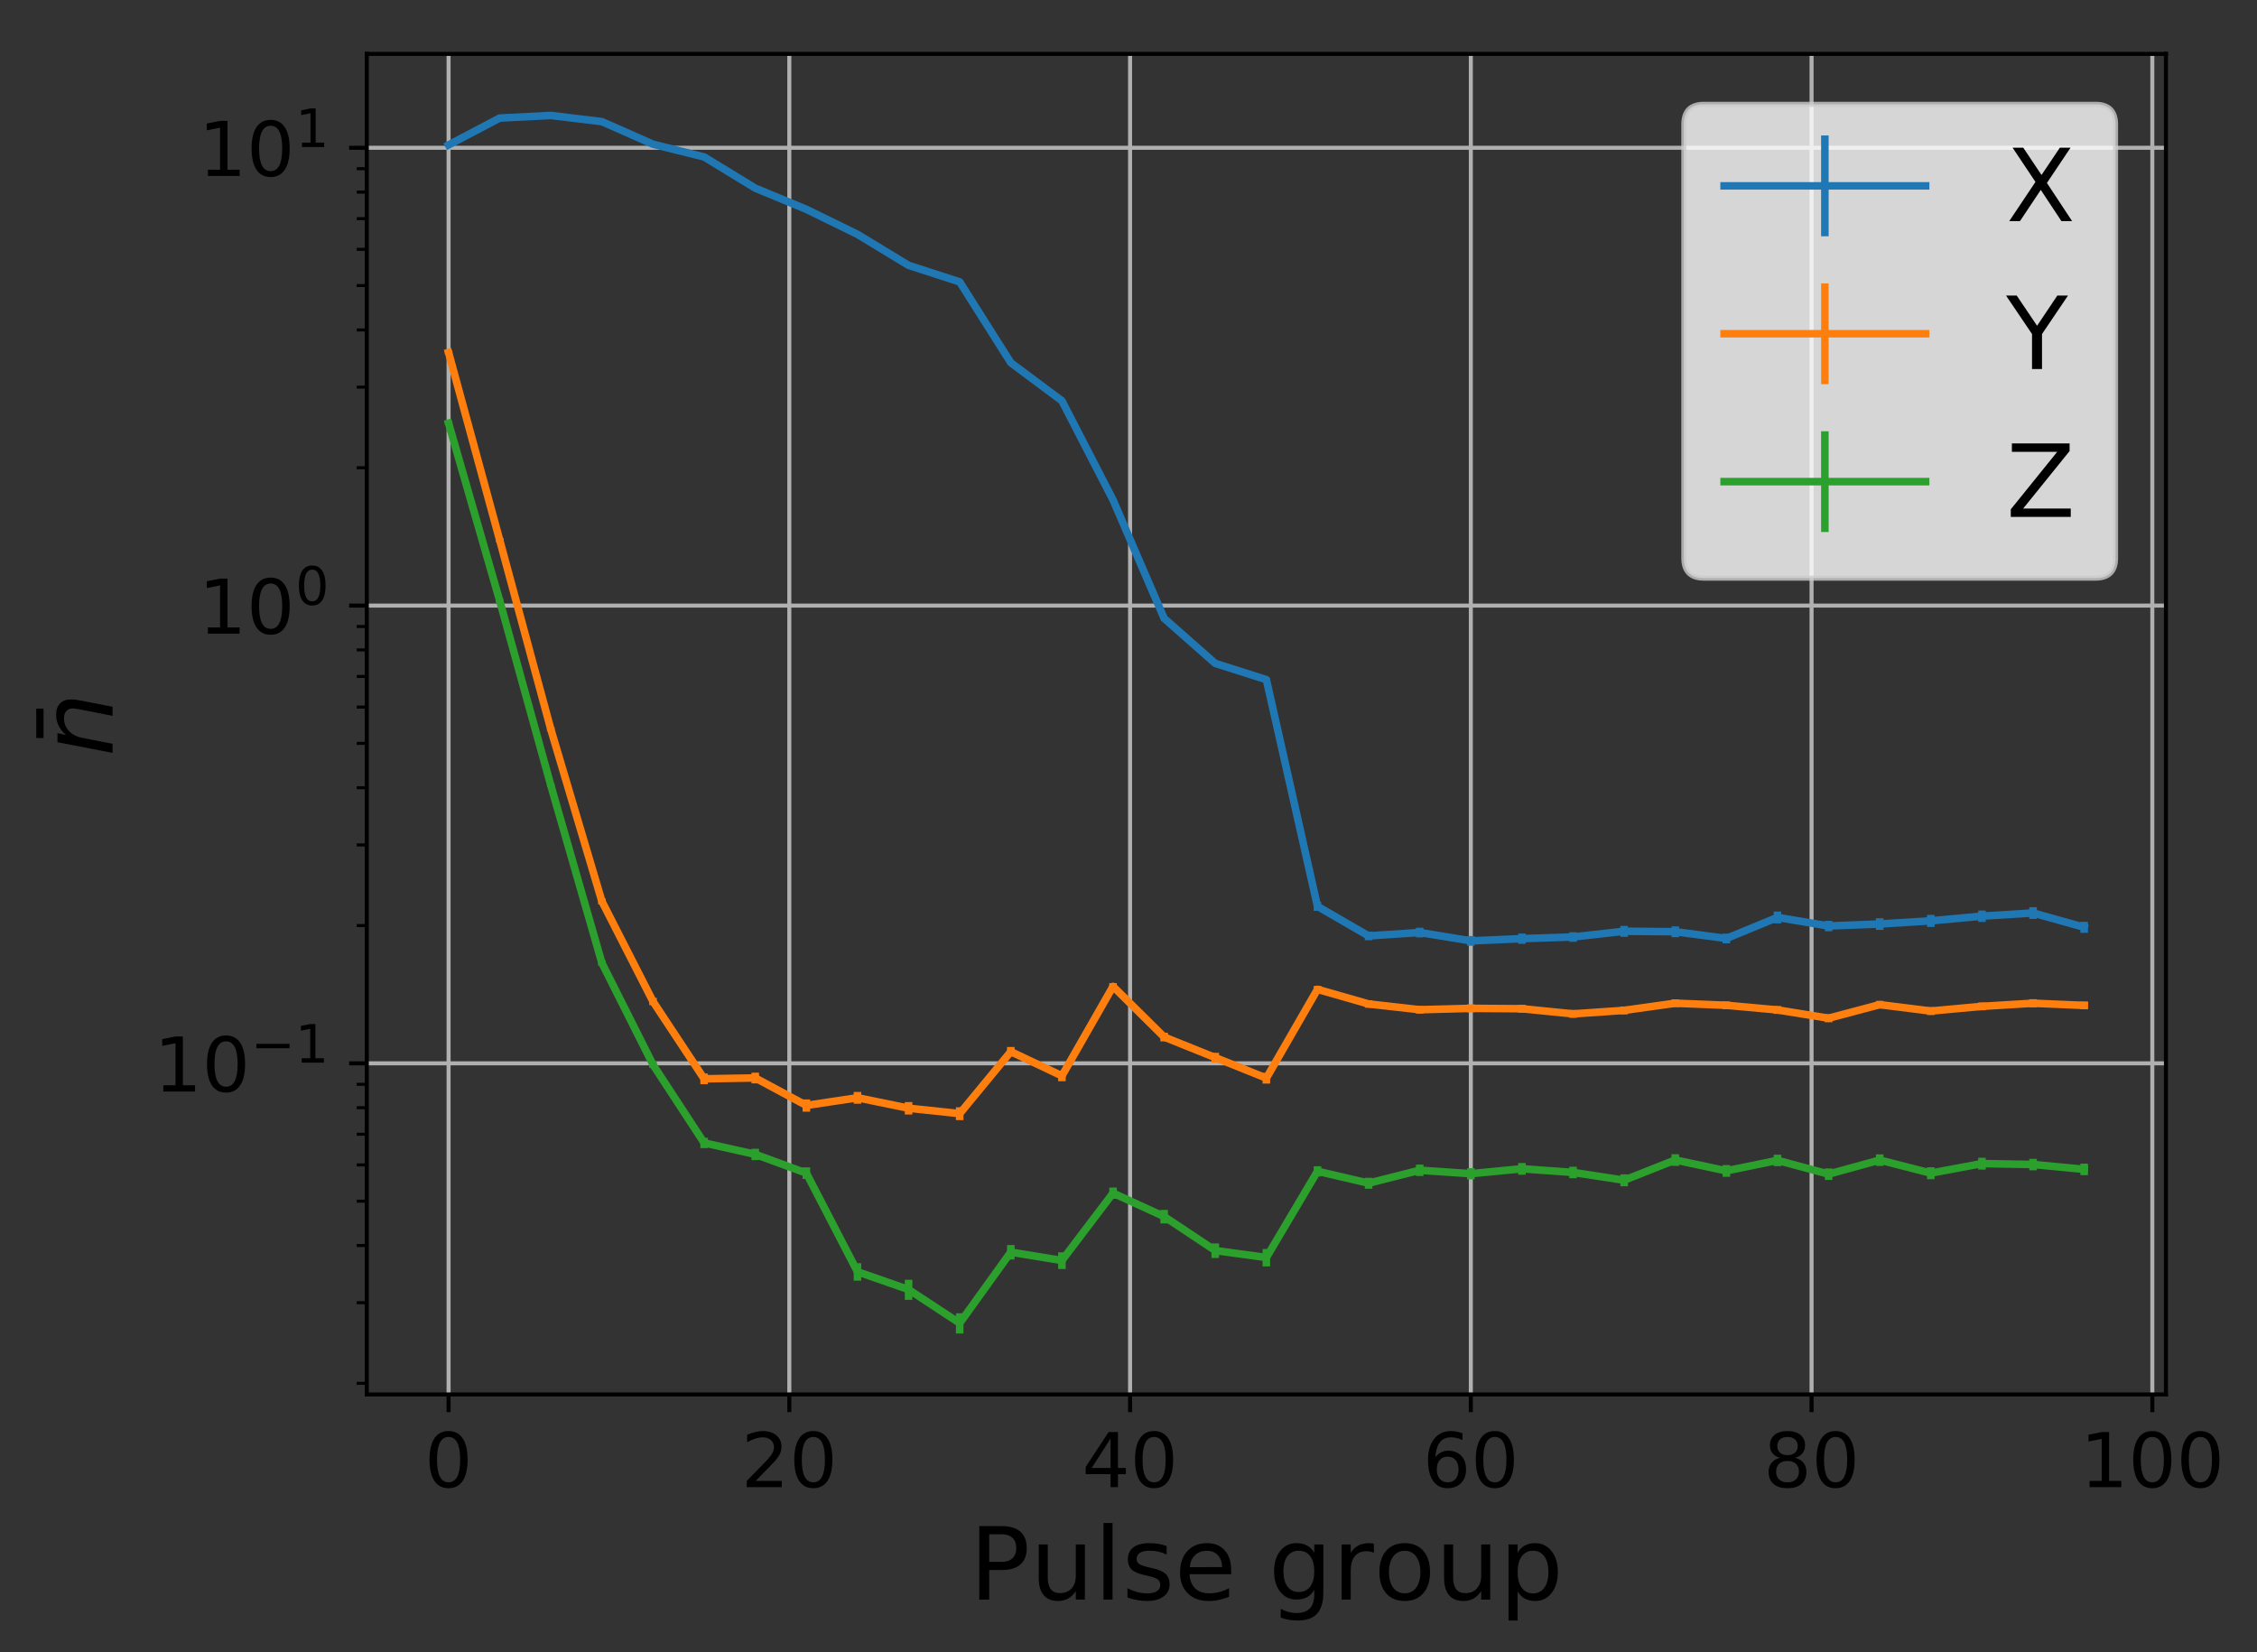 <?xml version="1.0" encoding="utf-8" standalone="no"?>
<!DOCTYPE svg PUBLIC "-//W3C//DTD SVG 1.1//EN"
  "http://www.w3.org/Graphics/SVG/1.1/DTD/svg11.dtd">
<!-- Created with matplotlib (http://matplotlib.org/) -->
<svg height="328pt" version="1.1" viewBox="0 0 448 328" width="448pt" xmlns="http://www.w3.org/2000/svg" xmlns:xlink="http://www.w3.org/1999/xlink">
 <rect x="0" y="0" width="448" height="328" fill="#333333" stroke="none"/>
 <defs>
  <style type="text/css">
*{stroke-linecap:butt;stroke-linejoin:round;}
  </style>
 </defs>
 <g id="figure_1">
  <g id="patch_1">
   <path d="M 0 328.885 
L 448.736 328.885 
L 448.736 0 
L 0 0 
z
" style="fill:none;"/>
  </g>
  <g id="axes_1">
   <g id="patch_2">
    <path d="M 72.806 276.812 
L 429.926 276.812 
L 429.926 10.7 
L 72.806 10.7 
z
" style="fill:none;"/>
   </g>
   <g id="matplotlib.axis_1">
    <g id="xtick_1">
     <g id="line2d_1">
      <path clip-path="url(#pd4d59ae311)" d="M 89.039 276.812 
L 89.039 10.7 
" style="fill:none;stroke:#b0b0b0;stroke-linecap:square;stroke-width:0.8;"/>
     </g>
     <g id="line2d_2">
      <defs>
       <path d="M 0 0 
L 0 3.5 
" id="m218e71b5a3" style="stroke:#000000;stroke-width:0.8;"/>
      </defs>
      <g>
       <use style="stroke:#000000;stroke-width:0.8;" x="89.039" xlink:href="#m218e71b5a3" y="276.812"/>
      </g>
     </g>
     <g id="text_1">
      <!-- 0 -->
      <defs>
       <path d="M 31.781 66.406 
Q 24.172 66.406 20.328 58.906 
Q 16.5 51.422 16.5 36.375 
Q 16.5 21.391 20.328 13.891 
Q 24.172 6.391 31.781 6.391 
Q 39.453 6.391 43.281 13.891 
Q 47.125 21.391 47.125 36.375 
Q 47.125 51.422 43.281 58.906 
Q 39.453 66.406 31.781 66.406 
z
M 31.781 74.219 
Q 44.047 74.219 50.516 64.516 
Q 56.984 54.828 56.984 36.375 
Q 56.984 17.969 50.516 8.266 
Q 44.047 -1.422 31.781 -1.422 
Q 19.531 -1.422 13.062 8.266 
Q 6.594 17.969 6.594 36.375 
Q 6.594 54.828 13.062 64.516 
Q 19.531 74.219 31.781 74.219 
z
" id="DejaVuSans-30"/>
      </defs>
      <g transform="translate(84.267 295.21)scale(0.15 -0.15)">
       <use xlink:href="#DejaVuSans-30"/>
      </g>
     </g>
    </g>
    <g id="xtick_2">
     <g id="line2d_3">
      <path clip-path="url(#pd4d59ae311)" d="M 156.675 276.812 
L 156.675 10.7 
" style="fill:none;stroke:#b0b0b0;stroke-linecap:square;stroke-width:0.8;"/>
     </g>
     <g id="line2d_4">
      <g>
       <use style="stroke:#000000;stroke-width:0.8;" x="156.675" xlink:href="#m218e71b5a3" y="276.812"/>
      </g>
     </g>
     <g id="text_2">
      <!-- 20 -->
      <defs>
       <path d="M 19.188 8.297 
L 53.609 8.297 
L 53.609 0 
L 7.328 0 
L 7.328 8.297 
Q 12.938 14.109 22.625 23.891 
Q 32.328 33.688 34.812 36.531 
Q 39.547 41.844 41.422 45.531 
Q 43.312 49.219 43.312 52.781 
Q 43.312 58.594 39.234 62.25 
Q 35.156 65.922 28.609 65.922 
Q 23.969 65.922 18.812 64.312 
Q 13.672 62.703 7.812 59.422 
L 7.812 69.391 
Q 13.766 71.781 18.938 73 
Q 24.125 74.219 28.422 74.219 
Q 39.75 74.219 46.484 68.547 
Q 53.219 62.891 53.219 53.422 
Q 53.219 48.922 51.531 44.891 
Q 49.859 40.875 45.406 35.406 
Q 44.188 33.984 37.641 27.219 
Q 31.109 20.453 19.188 8.297 
z
" id="DejaVuSans-32"/>
      </defs>
      <g transform="translate(147.132 295.21)scale(0.15 -0.15)">
       <use xlink:href="#DejaVuSans-32"/>
       <use x="63.623" xlink:href="#DejaVuSans-30"/>
      </g>
     </g>
    </g>
    <g id="xtick_3">
     <g id="line2d_5">
      <path clip-path="url(#pd4d59ae311)" d="M 224.312 276.812 
L 224.312 10.7 
" style="fill:none;stroke:#b0b0b0;stroke-linecap:square;stroke-width:0.8;"/>
     </g>
     <g id="line2d_6">
      <g>
       <use style="stroke:#000000;stroke-width:0.8;" x="224.312" xlink:href="#m218e71b5a3" y="276.812"/>
      </g>
     </g>
     <g id="text_3">
      <!-- 40 -->
      <defs>
       <path d="M 37.797 64.312 
L 12.891 25.391 
L 37.797 25.391 
z
M 35.203 72.906 
L 47.609 72.906 
L 47.609 25.391 
L 58.016 25.391 
L 58.016 17.188 
L 47.609 17.188 
L 47.609 0 
L 37.797 0 
L 37.797 17.188 
L 4.891 17.188 
L 4.891 26.703 
z
" id="DejaVuSans-34"/>
      </defs>
      <g transform="translate(214.768 295.21)scale(0.15 -0.15)">
       <use xlink:href="#DejaVuSans-34"/>
       <use x="63.623" xlink:href="#DejaVuSans-30"/>
      </g>
     </g>
    </g>
    <g id="xtick_4">
     <g id="line2d_7">
      <path clip-path="url(#pd4d59ae311)" d="M 291.948 276.812 
L 291.948 10.7 
" style="fill:none;stroke:#b0b0b0;stroke-linecap:square;stroke-width:0.8;"/>
     </g>
     <g id="line2d_8">
      <g>
       <use style="stroke:#000000;stroke-width:0.8;" x="291.948" xlink:href="#m218e71b5a3" y="276.812"/>
      </g>
     </g>
     <g id="text_4">
      <!-- 60 -->
      <defs>
       <path d="M 33.016 40.375 
Q 26.375 40.375 22.484 35.828 
Q 18.609 31.297 18.609 23.391 
Q 18.609 15.531 22.484 10.953 
Q 26.375 6.391 33.016 6.391 
Q 39.656 6.391 43.531 10.953 
Q 47.406 15.531 47.406 23.391 
Q 47.406 31.297 43.531 35.828 
Q 39.656 40.375 33.016 40.375 
z
M 52.594 71.297 
L 52.594 62.312 
Q 48.875 64.062 45.094 64.984 
Q 41.312 65.922 37.594 65.922 
Q 27.828 65.922 22.672 59.328 
Q 17.531 52.734 16.797 39.406 
Q 19.672 43.656 24.016 45.922 
Q 28.375 48.188 33.594 48.188 
Q 44.578 48.188 50.953 41.516 
Q 57.328 34.859 57.328 23.391 
Q 57.328 12.156 50.688 5.359 
Q 44.047 -1.422 33.016 -1.422 
Q 20.359 -1.422 13.672 8.266 
Q 6.984 17.969 6.984 36.375 
Q 6.984 53.656 15.188 63.938 
Q 23.391 74.219 37.203 74.219 
Q 40.922 74.219 44.703 73.484 
Q 48.484 72.75 52.594 71.297 
z
" id="DejaVuSans-36"/>
      </defs>
      <g transform="translate(282.404 295.21)scale(0.15 -0.15)">
       <use xlink:href="#DejaVuSans-36"/>
       <use x="63.623" xlink:href="#DejaVuSans-30"/>
      </g>
     </g>
    </g>
    <g id="xtick_5">
     <g id="line2d_9">
      <path clip-path="url(#pd4d59ae311)" d="M 359.584 276.812 
L 359.584 10.7 
" style="fill:none;stroke:#b0b0b0;stroke-linecap:square;stroke-width:0.8;"/>
     </g>
     <g id="line2d_10">
      <g>
       <use style="stroke:#000000;stroke-width:0.8;" x="359.584" xlink:href="#m218e71b5a3" y="276.812"/>
      </g>
     </g>
     <g id="text_5">
      <!-- 80 -->
      <defs>
       <path d="M 31.781 34.625 
Q 24.75 34.625 20.719 30.859 
Q 16.703 27.094 16.703 20.516 
Q 16.703 13.922 20.719 10.156 
Q 24.75 6.391 31.781 6.391 
Q 38.812 6.391 42.859 10.172 
Q 46.922 13.969 46.922 20.516 
Q 46.922 27.094 42.891 30.859 
Q 38.875 34.625 31.781 34.625 
z
M 21.922 38.812 
Q 15.578 40.375 12.031 44.719 
Q 8.5 49.078 8.5 55.328 
Q 8.5 64.062 14.719 69.141 
Q 20.953 74.219 31.781 74.219 
Q 42.672 74.219 48.875 69.141 
Q 55.078 64.062 55.078 55.328 
Q 55.078 49.078 51.531 44.719 
Q 48 40.375 41.703 38.812 
Q 48.828 37.156 52.797 32.312 
Q 56.781 27.484 56.781 20.516 
Q 56.781 9.906 50.312 4.234 
Q 43.844 -1.422 31.781 -1.422 
Q 19.734 -1.422 13.25 4.234 
Q 6.781 9.906 6.781 20.516 
Q 6.781 27.484 10.781 32.312 
Q 14.797 37.156 21.922 38.812 
z
M 18.312 54.391 
Q 18.312 48.734 21.844 45.562 
Q 25.391 42.391 31.781 42.391 
Q 38.141 42.391 41.719 45.562 
Q 45.312 48.734 45.312 54.391 
Q 45.312 60.062 41.719 63.234 
Q 38.141 66.406 31.781 66.406 
Q 25.391 66.406 21.844 63.234 
Q 18.312 60.062 18.312 54.391 
z
" id="DejaVuSans-38"/>
      </defs>
      <g transform="translate(350.041 295.21)scale(0.15 -0.15)">
       <use xlink:href="#DejaVuSans-38"/>
       <use x="63.623" xlink:href="#DejaVuSans-30"/>
      </g>
     </g>
    </g>
    <g id="xtick_6">
     <g id="line2d_11">
      <path clip-path="url(#pd4d59ae311)" d="M 427.221 276.812 
L 427.221 10.7 
" style="fill:none;stroke:#b0b0b0;stroke-linecap:square;stroke-width:0.8;"/>
     </g>
     <g id="line2d_12">
      <g>
       <use style="stroke:#000000;stroke-width:0.8;" x="427.221" xlink:href="#m218e71b5a3" y="276.812"/>
      </g>
     </g>
     <g id="text_6">
      <!-- 100 -->
      <defs>
       <path d="M 12.406 8.297 
L 28.516 8.297 
L 28.516 63.922 
L 10.984 60.406 
L 10.984 69.391 
L 28.422 72.906 
L 38.281 72.906 
L 38.281 8.297 
L 54.391 8.297 
L 54.391 0 
L 12.406 0 
z
" id="DejaVuSans-31"/>
      </defs>
      <g transform="translate(412.905 295.21)scale(0.15 -0.15)">
       <use xlink:href="#DejaVuSans-31"/>
       <use x="63.623" xlink:href="#DejaVuSans-30"/>
       <use x="127.246" xlink:href="#DejaVuSans-30"/>
      </g>
     </g>
    </g>
    <g id="text_7">
     <!-- Pulse group -->
     <defs>
      <path d="M 19.672 64.797 
L 19.672 37.406 
L 32.078 37.406 
Q 38.969 37.406 42.719 40.969 
Q 46.484 44.531 46.484 51.125 
Q 46.484 57.672 42.719 61.234 
Q 38.969 64.797 32.078 64.797 
z
M 9.812 72.906 
L 32.078 72.906 
Q 44.344 72.906 50.609 67.359 
Q 56.891 61.812 56.891 51.125 
Q 56.891 40.328 50.609 34.812 
Q 44.344 29.297 32.078 29.297 
L 19.672 29.297 
L 19.672 0 
L 9.812 0 
z
" id="DejaVuSans-50"/>
      <path d="M 8.5 21.578 
L 8.5 54.688 
L 17.484 54.688 
L 17.484 21.922 
Q 17.484 14.156 20.5 10.266 
Q 23.531 6.391 29.594 6.391 
Q 36.859 6.391 41.078 11.031 
Q 45.312 15.672 45.312 23.688 
L 45.312 54.688 
L 54.297 54.688 
L 54.297 0 
L 45.312 0 
L 45.312 8.406 
Q 42.047 3.422 37.719 1 
Q 33.406 -1.422 27.688 -1.422 
Q 18.266 -1.422 13.375 4.438 
Q 8.5 10.297 8.5 21.578 
z
M 31.109 56 
z
" id="DejaVuSans-75"/>
      <path d="M 9.422 75.984 
L 18.406 75.984 
L 18.406 0 
L 9.422 0 
z
" id="DejaVuSans-6c"/>
      <path d="M 44.281 53.078 
L 44.281 44.578 
Q 40.484 46.531 36.375 47.5 
Q 32.281 48.484 27.875 48.484 
Q 21.188 48.484 17.844 46.438 
Q 14.5 44.391 14.5 40.281 
Q 14.5 37.156 16.891 35.375 
Q 19.281 33.594 26.516 31.984 
L 29.594 31.297 
Q 39.156 29.25 43.188 25.516 
Q 47.219 21.781 47.219 15.094 
Q 47.219 7.469 41.188 3.016 
Q 35.156 -1.422 24.609 -1.422 
Q 20.219 -1.422 15.453 -0.562 
Q 10.688 0.297 5.422 2 
L 5.422 11.281 
Q 10.406 8.688 15.234 7.391 
Q 20.062 6.109 24.812 6.109 
Q 31.156 6.109 34.562 8.281 
Q 37.984 10.453 37.984 14.406 
Q 37.984 18.062 35.516 20.016 
Q 33.062 21.969 24.703 23.781 
L 21.578 24.516 
Q 13.234 26.266 9.516 29.906 
Q 5.812 33.547 5.812 39.891 
Q 5.812 47.609 11.281 51.797 
Q 16.75 56 26.812 56 
Q 31.781 56 36.172 55.266 
Q 40.578 54.547 44.281 53.078 
z
" id="DejaVuSans-73"/>
      <path d="M 56.203 29.594 
L 56.203 25.203 
L 14.891 25.203 
Q 15.484 15.922 20.484 11.062 
Q 25.484 6.203 34.422 6.203 
Q 39.594 6.203 44.453 7.469 
Q 49.312 8.734 54.109 11.281 
L 54.109 2.781 
Q 49.266 0.734 44.188 -0.344 
Q 39.109 -1.422 33.891 -1.422 
Q 20.797 -1.422 13.156 6.188 
Q 5.516 13.812 5.516 26.812 
Q 5.516 40.234 12.766 48.109 
Q 20.016 56 32.328 56 
Q 43.359 56 49.781 48.891 
Q 56.203 41.797 56.203 29.594 
z
M 47.219 32.234 
Q 47.125 39.594 43.094 43.984 
Q 39.062 48.391 32.422 48.391 
Q 24.906 48.391 20.391 44.141 
Q 15.875 39.891 15.188 32.172 
z
" id="DejaVuSans-65"/>
      <path id="DejaVuSans-20"/>
      <path d="M 45.406 27.984 
Q 45.406 37.75 41.375 43.109 
Q 37.359 48.484 30.078 48.484 
Q 22.859 48.484 18.828 43.109 
Q 14.797 37.75 14.797 27.984 
Q 14.797 18.266 18.828 12.891 
Q 22.859 7.516 30.078 7.516 
Q 37.359 7.516 41.375 12.891 
Q 45.406 18.266 45.406 27.984 
z
M 54.391 6.781 
Q 54.391 -7.172 48.188 -13.984 
Q 42 -20.797 29.203 -20.797 
Q 24.469 -20.797 20.266 -20.094 
Q 16.062 -19.391 12.109 -17.922 
L 12.109 -9.188 
Q 16.062 -11.328 19.922 -12.344 
Q 23.781 -13.375 27.781 -13.375 
Q 36.625 -13.375 41.016 -8.766 
Q 45.406 -4.156 45.406 5.172 
L 45.406 9.625 
Q 42.625 4.781 38.281 2.391 
Q 33.938 0 27.875 0 
Q 17.828 0 11.672 7.656 
Q 5.516 15.328 5.516 27.984 
Q 5.516 40.672 11.672 48.328 
Q 17.828 56 27.875 56 
Q 33.938 56 38.281 53.609 
Q 42.625 51.219 45.406 46.391 
L 45.406 54.688 
L 54.391 54.688 
z
" id="DejaVuSans-67"/>
      <path d="M 41.109 46.297 
Q 39.594 47.172 37.812 47.578 
Q 36.031 48 33.891 48 
Q 26.266 48 22.188 43.047 
Q 18.109 38.094 18.109 28.812 
L 18.109 0 
L 9.078 0 
L 9.078 54.688 
L 18.109 54.688 
L 18.109 46.188 
Q 20.953 51.172 25.484 53.578 
Q 30.031 56 36.531 56 
Q 37.453 56 38.578 55.875 
Q 39.703 55.766 41.062 55.516 
z
" id="DejaVuSans-72"/>
      <path d="M 30.609 48.391 
Q 23.391 48.391 19.188 42.75 
Q 14.984 37.109 14.984 27.297 
Q 14.984 17.484 19.156 11.844 
Q 23.344 6.203 30.609 6.203 
Q 37.797 6.203 41.984 11.859 
Q 46.188 17.531 46.188 27.297 
Q 46.188 37.016 41.984 42.703 
Q 37.797 48.391 30.609 48.391 
z
M 30.609 56 
Q 42.328 56 49.016 48.375 
Q 55.719 40.766 55.719 27.297 
Q 55.719 13.875 49.016 6.219 
Q 42.328 -1.422 30.609 -1.422 
Q 18.844 -1.422 12.172 6.219 
Q 5.516 13.875 5.516 27.297 
Q 5.516 40.766 12.172 48.375 
Q 18.844 56 30.609 56 
z
" id="DejaVuSans-6f"/>
      <path d="M 18.109 8.203 
L 18.109 -20.797 
L 9.078 -20.797 
L 9.078 54.688 
L 18.109 54.688 
L 18.109 46.391 
Q 20.953 51.266 25.266 53.625 
Q 29.594 56 35.594 56 
Q 45.562 56 51.781 48.094 
Q 58.016 40.188 58.016 27.297 
Q 58.016 14.406 51.781 6.484 
Q 45.562 -1.422 35.594 -1.422 
Q 29.594 -1.422 25.266 0.953 
Q 20.953 3.328 18.109 8.203 
z
M 48.688 27.297 
Q 48.688 37.203 44.609 42.844 
Q 40.531 48.484 33.406 48.484 
Q 26.266 48.484 22.188 42.844 
Q 18.109 37.203 18.109 27.297 
Q 18.109 17.391 22.188 11.75 
Q 26.266 6.109 33.406 6.109 
Q 40.531 6.109 44.609 11.75 
Q 48.688 17.391 48.688 27.297 
z
" id="DejaVuSans-70"/>
     </defs>
     <g transform="translate(192.421 317.526)scale(0.2 -0.2)">
      <use xlink:href="#DejaVuSans-50"/>
      <use x="60.287" xlink:href="#DejaVuSans-75"/>
      <use x="123.666" xlink:href="#DejaVuSans-6c"/>
      <use x="151.449" xlink:href="#DejaVuSans-73"/>
      <use x="203.549" xlink:href="#DejaVuSans-65"/>
      <use x="265.072" xlink:href="#DejaVuSans-20"/>
      <use x="296.859" xlink:href="#DejaVuSans-67"/>
      <use x="360.336" xlink:href="#DejaVuSans-72"/>
      <use x="401.418" xlink:href="#DejaVuSans-6f"/>
      <use x="462.6" xlink:href="#DejaVuSans-75"/>
      <use x="525.979" xlink:href="#DejaVuSans-70"/>
     </g>
    </g>
   </g>
   <g id="matplotlib.axis_2">
    <g id="ytick_1">
     <g id="line2d_13">
      <path clip-path="url(#pd4d59ae311)" d="M 72.806 211.084 
L 429.926 211.084 
" style="fill:none;stroke:#b0b0b0;stroke-linecap:square;stroke-width:0.8;"/>
     </g>
     <g id="line2d_14">
      <defs>
       <path d="M 0 0 
L -3.5 0 
" id="m8b0ec6a1b0" style="stroke:#000000;stroke-width:0.8;"/>
      </defs>
      <g>
       <use style="stroke:#000000;stroke-width:0.8;" x="72.806" xlink:href="#m8b0ec6a1b0" y="211.084"/>
      </g>
     </g>
     <g id="text_8">
      <!-- $\mathdefault{10^{-1}}$ -->
      <defs>
       <path d="M 10.594 35.5 
L 73.188 35.5 
L 73.188 27.203 
L 10.594 27.203 
z
" id="DejaVuSans-2212"/>
      </defs>
      <g transform="translate(30.556 216.783)scale(0.15 -0.15)">
       <use transform="translate(0 0.684)" xlink:href="#DejaVuSans-31"/>
       <use transform="translate(63.623 0.684)" xlink:href="#DejaVuSans-30"/>
       <use transform="translate(128.203 38.966)scale(0.7)" xlink:href="#DejaVuSans-2212"/>
       <use transform="translate(186.855 38.966)scale(0.7)" xlink:href="#DejaVuSans-31"/>
      </g>
     </g>
    </g>
    <g id="ytick_2">
     <g id="line2d_15">
      <path clip-path="url(#pd4d59ae311)" d="M 72.806 120.208 
L 429.926 120.208 
" style="fill:none;stroke:#b0b0b0;stroke-linecap:square;stroke-width:0.8;"/>
     </g>
     <g id="line2d_16">
      <g>
       <use style="stroke:#000000;stroke-width:0.8;" x="72.806" xlink:href="#m8b0ec6a1b0" y="120.208"/>
      </g>
     </g>
     <g id="text_9">
      <!-- $\mathdefault{10^{0}}$ -->
      <g transform="translate(39.406 125.907)scale(0.15 -0.15)">
       <use transform="translate(0 0.766)" xlink:href="#DejaVuSans-31"/>
       <use transform="translate(63.623 0.766)" xlink:href="#DejaVuSans-30"/>
       <use transform="translate(128.203 39.047)scale(0.7)" xlink:href="#DejaVuSans-30"/>
      </g>
     </g>
    </g>
    <g id="ytick_3">
     <g id="line2d_17">
      <path clip-path="url(#pd4d59ae311)" d="M 72.806 29.333 
L 429.926 29.333 
" style="fill:none;stroke:#b0b0b0;stroke-linecap:square;stroke-width:0.8;"/>
     </g>
     <g id="line2d_18">
      <g>
       <use style="stroke:#000000;stroke-width:0.8;" x="72.806" xlink:href="#m8b0ec6a1b0" y="29.333"/>
      </g>
     </g>
     <g id="text_10">
      <!-- $\mathdefault{10^{1}}$ -->
      <g transform="translate(39.406 35.032)scale(0.15 -0.15)">
       <use transform="translate(0 0.684)" xlink:href="#DejaVuSans-31"/>
       <use transform="translate(63.623 0.684)" xlink:href="#DejaVuSans-30"/>
       <use transform="translate(128.203 38.966)scale(0.7)" xlink:href="#DejaVuSans-31"/>
      </g>
     </g>
    </g>
    <g id="ytick_4">
     <g id="line2d_19">
      <defs>
       <path d="M 0 0 
L -2 0 
" id="m780fd726b7" style="stroke:#000000;stroke-width:0.6;"/>
      </defs>
      <g>
       <use style="stroke:#000000;stroke-width:0.6;" x="72.806" xlink:href="#m780fd726b7" y="274.603"/>
      </g>
     </g>
    </g>
    <g id="ytick_5">
     <g id="line2d_20">
      <g>
       <use style="stroke:#000000;stroke-width:0.6;" x="72.806" xlink:href="#m780fd726b7" y="258.601"/>
      </g>
     </g>
    </g>
    <g id="ytick_6">
     <g id="line2d_21">
      <g>
       <use style="stroke:#000000;stroke-width:0.6;" x="72.806" xlink:href="#m780fd726b7" y="247.247"/>
      </g>
     </g>
    </g>
    <g id="ytick_7">
     <g id="line2d_22">
      <g>
       <use style="stroke:#000000;stroke-width:0.6;" x="72.806" xlink:href="#m780fd726b7" y="238.44"/>
      </g>
     </g>
    </g>
    <g id="ytick_8">
     <g id="line2d_23">
      <g>
       <use style="stroke:#000000;stroke-width:0.6;" x="72.806" xlink:href="#m780fd726b7" y="231.245"/>
      </g>
     </g>
    </g>
    <g id="ytick_9">
     <g id="line2d_24">
      <g>
       <use style="stroke:#000000;stroke-width:0.6;" x="72.806" xlink:href="#m780fd726b7" y="225.161"/>
      </g>
     </g>
    </g>
    <g id="ytick_10">
     <g id="line2d_25">
      <g>
       <use style="stroke:#000000;stroke-width:0.6;" x="72.806" xlink:href="#m780fd726b7" y="219.891"/>
      </g>
     </g>
    </g>
    <g id="ytick_11">
     <g id="line2d_26">
      <g>
       <use style="stroke:#000000;stroke-width:0.6;" x="72.806" xlink:href="#m780fd726b7" y="215.242"/>
      </g>
     </g>
    </g>
    <g id="ytick_12">
     <g id="line2d_27">
      <g>
       <use style="stroke:#000000;stroke-width:0.6;" x="72.806" xlink:href="#m780fd726b7" y="183.728"/>
      </g>
     </g>
    </g>
    <g id="ytick_13">
     <g id="line2d_28">
      <g>
       <use style="stroke:#000000;stroke-width:0.6;" x="72.806" xlink:href="#m780fd726b7" y="167.725"/>
      </g>
     </g>
    </g>
    <g id="ytick_14">
     <g id="line2d_29">
      <g>
       <use style="stroke:#000000;stroke-width:0.6;" x="72.806" xlink:href="#m780fd726b7" y="156.371"/>
      </g>
     </g>
    </g>
    <g id="ytick_15">
     <g id="line2d_30">
      <g>
       <use style="stroke:#000000;stroke-width:0.6;" x="72.806" xlink:href="#m780fd726b7" y="147.565"/>
      </g>
     </g>
    </g>
    <g id="ytick_16">
     <g id="line2d_31">
      <g>
       <use style="stroke:#000000;stroke-width:0.6;" x="72.806" xlink:href="#m780fd726b7" y="140.369"/>
      </g>
     </g>
    </g>
    <g id="ytick_17">
     <g id="line2d_32">
      <g>
       <use style="stroke:#000000;stroke-width:0.6;" x="72.806" xlink:href="#m780fd726b7" y="134.285"/>
      </g>
     </g>
    </g>
    <g id="ytick_18">
     <g id="line2d_33">
      <g>
       <use style="stroke:#000000;stroke-width:0.6;" x="72.806" xlink:href="#m780fd726b7" y="129.015"/>
      </g>
     </g>
    </g>
    <g id="ytick_19">
     <g id="line2d_34">
      <g>
       <use style="stroke:#000000;stroke-width:0.6;" x="72.806" xlink:href="#m780fd726b7" y="124.367"/>
      </g>
     </g>
    </g>
    <g id="ytick_20">
     <g id="line2d_35">
      <g>
       <use style="stroke:#000000;stroke-width:0.6;" x="72.806" xlink:href="#m780fd726b7" y="92.852"/>
      </g>
     </g>
    </g>
    <g id="ytick_21">
     <g id="line2d_36">
      <g>
       <use style="stroke:#000000;stroke-width:0.6;" x="72.806" xlink:href="#m780fd726b7" y="76.85"/>
      </g>
     </g>
    </g>
    <g id="ytick_22">
     <g id="line2d_37">
      <g>
       <use style="stroke:#000000;stroke-width:0.6;" x="72.806" xlink:href="#m780fd726b7" y="65.496"/>
      </g>
     </g>
    </g>
    <g id="ytick_23">
     <g id="line2d_38">
      <g>
       <use style="stroke:#000000;stroke-width:0.6;" x="72.806" xlink:href="#m780fd726b7" y="56.689"/>
      </g>
     </g>
    </g>
    <g id="ytick_24">
     <g id="line2d_39">
      <g>
       <use style="stroke:#000000;stroke-width:0.6;" x="72.806" xlink:href="#m780fd726b7" y="49.494"/>
      </g>
     </g>
    </g>
    <g id="ytick_25">
     <g id="line2d_40">
      <g>
       <use style="stroke:#000000;stroke-width:0.6;" x="72.806" xlink:href="#m780fd726b7" y="43.41"/>
      </g>
     </g>
    </g>
    <g id="ytick_26">
     <g id="line2d_41">
      <g>
       <use style="stroke:#000000;stroke-width:0.6;" x="72.806" xlink:href="#m780fd726b7" y="38.14"/>
      </g>
     </g>
    </g>
    <g id="ytick_27">
     <g id="line2d_42">
      <g>
       <use style="stroke:#000000;stroke-width:0.6;" x="72.806" xlink:href="#m780fd726b7" y="33.491"/>
      </g>
     </g>
    </g>
    <g id="text_11">
     <!-- $\bar n$ -->
     <defs>
      <path d="M -39.344 74.516 
L -10.156 74.516 
L -10.156 67.281 
L -39.344 67.281 
z
" id="DejaVuSans-304"/>
      <path d="M 55.719 33.016 
L 49.312 0 
L 40.281 0 
L 46.688 32.672 
Q 47.125 34.969 47.359 36.719 
Q 47.609 38.484 47.609 39.5 
Q 47.609 43.609 45.016 45.891 
Q 42.438 48.188 37.797 48.188 
Q 30.562 48.188 25.344 43.375 
Q 20.125 38.578 18.5 30.328 
L 12.5 0 
L 3.516 0 
L 14.109 54.688 
L 23.094 54.688 
L 21.297 46.094 
Q 25.047 50.828 30.312 53.406 
Q 35.594 56 41.406 56 
Q 48.641 56 52.609 52.094 
Q 56.594 48.188 56.594 41.109 
Q 56.594 39.359 56.375 37.359 
Q 56.156 35.359 55.719 33.016 
z
" id="DejaVuSans-Oblique-6e"/>
     </defs>
     <g transform="translate(22.397 150.156)rotate(-90)scale(0.2 -0.2)">
      <use transform="translate(57.609 1.484)" xlink:href="#DejaVuSans-304"/>
      <use transform="translate(0 0.266)" xlink:href="#DejaVuSans-Oblique-6e"/>
     </g>
    </g>
   </g>
   <g id="LineCollection_1">
    <path clip-path="url(#pd4d59ae311)" d="M 89.039 29.118 
L 89.039 28.427 
" style="fill:none;stroke:#1f77b4;stroke-width:1.5;"/>
    <path clip-path="url(#pd4d59ae311)" d="M 99.184 23.643 
L 99.184 23.231 
" style="fill:none;stroke:#1f77b4;stroke-width:1.5;"/>
    <path clip-path="url(#pd4d59ae311)" d="M 109.33 23.041 
L 109.33 22.796 
" style="fill:none;stroke:#1f77b4;stroke-width:1.5;"/>
    <path clip-path="url(#pd4d59ae311)" d="M 119.475 24.258 
L 119.475 24.035 
" style="fill:none;stroke:#1f77b4;stroke-width:1.5;"/>
    <path clip-path="url(#pd4d59ae311)" d="M 129.621 28.739 
L 129.621 28.526 
" style="fill:none;stroke:#1f77b4;stroke-width:1.5;"/>
    <path clip-path="url(#pd4d59ae311)" d="M 139.766 31.3 
L 139.766 31.012 
" style="fill:none;stroke:#1f77b4;stroke-width:1.5;"/>
    <path clip-path="url(#pd4d59ae311)" d="M 149.912 37.508 
L 149.912 37.195 
" style="fill:none;stroke:#1f77b4;stroke-width:1.5;"/>
    <path clip-path="url(#pd4d59ae311)" d="M 160.057 41.7 
L 160.057 41.405 
" style="fill:none;stroke:#1f77b4;stroke-width:1.5;"/>
    <path clip-path="url(#pd4d59ae311)" d="M 170.203 46.669 
L 170.203 46.365 
" style="fill:none;stroke:#1f77b4;stroke-width:1.5;"/>
    <path clip-path="url(#pd4d59ae311)" d="M 180.348 52.819 
L 180.348 52.532 
" style="fill:none;stroke:#1f77b4;stroke-width:1.5;"/>
    <path clip-path="url(#pd4d59ae311)" d="M 190.494 56.104 
L 190.494 55.815 
" style="fill:none;stroke:#1f77b4;stroke-width:1.5;"/>
    <path clip-path="url(#pd4d59ae311)" d="M 200.639 72.136 
L 200.639 71.869 
" style="fill:none;stroke:#1f77b4;stroke-width:1.5;"/>
    <path clip-path="url(#pd4d59ae311)" d="M 210.784 79.707 
L 210.784 79.428 
" style="fill:none;stroke:#1f77b4;stroke-width:1.5;"/>
    <path clip-path="url(#pd4d59ae311)" d="M 220.93 99.414 
L 220.93 99.067 
" style="fill:none;stroke:#1f77b4;stroke-width:1.5;"/>
    <path clip-path="url(#pd4d59ae311)" d="M 231.075 122.986 
L 231.075 122.516 
" style="fill:none;stroke:#1f77b4;stroke-width:1.5;"/>
    <path clip-path="url(#pd4d59ae311)" d="M 241.221 131.927 
L 241.221 131.462 
" style="fill:none;stroke:#1f77b4;stroke-width:1.5;"/>
    <path clip-path="url(#pd4d59ae311)" d="M 251.366 135.196 
L 251.366 134.633 
" style="fill:none;stroke:#1f77b4;stroke-width:1.5;"/>
    <path clip-path="url(#pd4d59ae311)" d="M 261.512 180.81 
L 261.512 179.043 
" style="fill:none;stroke:#1f77b4;stroke-width:1.5;"/>
    <path clip-path="url(#pd4d59ae311)" d="M 271.657 186.647 
L 271.657 184.942 
" style="fill:none;stroke:#1f77b4;stroke-width:1.5;"/>
    <path clip-path="url(#pd4d59ae311)" d="M 281.803 186.082 
L 281.803 184.153 
" style="fill:none;stroke:#1f77b4;stroke-width:1.5;"/>
    <path clip-path="url(#pd4d59ae311)" d="M 291.948 187.747 
L 291.948 185.81 
" style="fill:none;stroke:#1f77b4;stroke-width:1.5;"/>
    <path clip-path="url(#pd4d59ae311)" d="M 302.094 187.359 
L 302.094 185.321 
" style="fill:none;stroke:#1f77b4;stroke-width:1.5;"/>
    <path clip-path="url(#pd4d59ae311)" d="M 312.239 186.953 
L 312.239 185.058 
" style="fill:none;stroke:#1f77b4;stroke-width:1.5;"/>
    <path clip-path="url(#pd4d59ae311)" d="M 322.384 185.96 
L 322.384 183.795 
" style="fill:none;stroke:#1f77b4;stroke-width:1.5;"/>
    <path clip-path="url(#pd4d59ae311)" d="M 332.53 186.044 
L 332.53 183.89 
" style="fill:none;stroke:#1f77b4;stroke-width:1.5;"/>
    <path clip-path="url(#pd4d59ae311)" d="M 342.675 187.269 
L 342.675 185.341 
" style="fill:none;stroke:#1f77b4;stroke-width:1.5;"/>
    <path clip-path="url(#pd4d59ae311)" d="M 352.821 183.308 
L 352.821 180.953 
" style="fill:none;stroke:#1f77b4;stroke-width:1.5;"/>
    <path clip-path="url(#pd4d59ae311)" d="M 362.966 184.859 
L 362.966 182.798 
" style="fill:none;stroke:#1f77b4;stroke-width:1.5;"/>
    <path clip-path="url(#pd4d59ae311)" d="M 373.112 184.588 
L 373.112 182.288 
" style="fill:none;stroke:#1f77b4;stroke-width:1.5;"/>
    <path clip-path="url(#pd4d59ae311)" d="M 383.257 184.014 
L 383.257 181.614 
" style="fill:none;stroke:#1f77b4;stroke-width:1.5;"/>
    <path clip-path="url(#pd4d59ae311)" d="M 393.403 183.005 
L 393.403 180.753 
" style="fill:none;stroke:#1f77b4;stroke-width:1.5;"/>
    <path clip-path="url(#pd4d59ae311)" d="M 403.548 182.417 
L 403.548 180.085 
" style="fill:none;stroke:#1f77b4;stroke-width:1.5;"/>
    <path clip-path="url(#pd4d59ae311)" d="M 413.694 185.172 
L 413.694 182.989 
" style="fill:none;stroke:#1f77b4;stroke-width:1.5;"/>
   </g>
   <g id="LineCollection_2">
    <path clip-path="url(#pd4d59ae311)" d="M 89.039 70.348 
L 89.039 69.608 
" style="fill:none;stroke:#ff7f0e;stroke-width:1.5;"/>
    <path clip-path="url(#pd4d59ae311)" d="M 99.184 107.6 
L 99.184 106.811 
" style="fill:none;stroke:#ff7f0e;stroke-width:1.5;"/>
    <path clip-path="url(#pd4d59ae311)" d="M 109.33 145.178 
L 109.33 144.348 
" style="fill:none;stroke:#ff7f0e;stroke-width:1.5;"/>
    <path clip-path="url(#pd4d59ae311)" d="M 119.475 179.524 
L 119.475 178.326 
" style="fill:none;stroke:#ff7f0e;stroke-width:1.5;"/>
    <path clip-path="url(#pd4d59ae311)" d="M 129.621 199.538 
L 129.621 198.092 
" style="fill:none;stroke:#ff7f0e;stroke-width:1.5;"/>
    <path clip-path="url(#pd4d59ae311)" d="M 139.766 215.236 
L 139.766 213.102 
" style="fill:none;stroke:#ff7f0e;stroke-width:1.5;"/>
    <path clip-path="url(#pd4d59ae311)" d="M 149.912 215.058 
L 149.912 212.933 
" style="fill:none;stroke:#ff7f0e;stroke-width:1.5;"/>
    <path clip-path="url(#pd4d59ae311)" d="M 160.057 220.676 
L 160.057 218.237 
" style="fill:none;stroke:#ff7f0e;stroke-width:1.5;"/>
    <path clip-path="url(#pd4d59ae311)" d="M 170.203 219.104 
L 170.203 216.757 
" style="fill:none;stroke:#ff7f0e;stroke-width:1.5;"/>
    <path clip-path="url(#pd4d59ae311)" d="M 180.348 221.246 
L 180.348 218.772 
" style="fill:none;stroke:#ff7f0e;stroke-width:1.5;"/>
    <path clip-path="url(#pd4d59ae311)" d="M 190.494 222.354 
L 190.494 219.812 
" style="fill:none;stroke:#ff7f0e;stroke-width:1.5;"/>
    <path clip-path="url(#pd4d59ae311)" d="M 200.639 209.7 
L 200.639 207.84 
" style="fill:none;stroke:#ff7f0e;stroke-width:1.5;"/>
    <path clip-path="url(#pd4d59ae311)" d="M 210.784 214.632 
L 210.784 212.53 
" style="fill:none;stroke:#ff7f0e;stroke-width:1.5;"/>
    <path clip-path="url(#pd4d59ae311)" d="M 220.93 196.485 
L 220.93 195.145 
" style="fill:none;stroke:#ff7f0e;stroke-width:1.5;"/>
    <path clip-path="url(#pd4d59ae311)" d="M 231.075 206.73 
L 231.075 205.001 
" style="fill:none;stroke:#ff7f0e;stroke-width:1.5;"/>
    <path clip-path="url(#pd4d59ae311)" d="M 241.221 210.913 
L 241.221 208.996 
" style="fill:none;stroke:#ff7f0e;stroke-width:1.5;"/>
    <path clip-path="url(#pd4d59ae311)" d="M 251.366 215.094 
L 251.366 212.968 
" style="fill:none;stroke:#ff7f0e;stroke-width:1.5;"/>
    <path clip-path="url(#pd4d59ae311)" d="M 261.512 197.091 
L 261.512 195.71 
" style="fill:none;stroke:#ff7f0e;stroke-width:1.5;"/>
    <path clip-path="url(#pd4d59ae311)" d="M 271.657 200.044 
L 271.657 198.553 
" style="fill:none;stroke:#ff7f0e;stroke-width:1.5;"/>
    <path clip-path="url(#pd4d59ae311)" d="M 281.803 201.208 
L 281.803 199.685 
" style="fill:none;stroke:#ff7f0e;stroke-width:1.5;"/>
    <path clip-path="url(#pd4d59ae311)" d="M 291.948 200.958 
L 291.948 199.392 
" style="fill:none;stroke:#ff7f0e;stroke-width:1.5;"/>
    <path clip-path="url(#pd4d59ae311)" d="M 302.094 201.03 
L 302.094 199.47 
" style="fill:none;stroke:#ff7f0e;stroke-width:1.5;"/>
    <path clip-path="url(#pd4d59ae311)" d="M 312.239 202.045 
L 312.239 200.495 
" style="fill:none;stroke:#ff7f0e;stroke-width:1.5;"/>
    <path clip-path="url(#pd4d59ae311)" d="M 322.384 201.361 
L 322.384 199.791 
" style="fill:none;stroke:#ff7f0e;stroke-width:1.5;"/>
    <path clip-path="url(#pd4d59ae311)" d="M 332.53 199.92 
L 332.53 198.389 
" style="fill:none;stroke:#ff7f0e;stroke-width:1.5;"/>
    <path clip-path="url(#pd4d59ae311)" d="M 342.675 200.317 
L 342.675 198.808 
" style="fill:none;stroke:#ff7f0e;stroke-width:1.5;"/>
    <path clip-path="url(#pd4d59ae311)" d="M 352.821 201.263 
L 352.821 199.715 
" style="fill:none;stroke:#ff7f0e;stroke-width:1.5;"/>
    <path clip-path="url(#pd4d59ae311)" d="M 362.966 202.923 
L 362.966 201.34 
" style="fill:none;stroke:#ff7f0e;stroke-width:1.5;"/>
    <path clip-path="url(#pd4d59ae311)" d="M 373.112 200.19 
L 373.112 198.687 
" style="fill:none;stroke:#ff7f0e;stroke-width:1.5;"/>
    <path clip-path="url(#pd4d59ae311)" d="M 383.257 201.491 
L 383.257 199.924 
" style="fill:none;stroke:#ff7f0e;stroke-width:1.5;"/>
    <path clip-path="url(#pd4d59ae311)" d="M 393.403 200.55 
L 393.403 199.007 
" style="fill:none;stroke:#ff7f0e;stroke-width:1.5;"/>
    <path clip-path="url(#pd4d59ae311)" d="M 403.548 199.96 
L 403.548 198.356 
" style="fill:none;stroke:#ff7f0e;stroke-width:1.5;"/>
    <path clip-path="url(#pd4d59ae311)" d="M 413.694 200.35 
L 413.694 198.827 
" style="fill:none;stroke:#ff7f0e;stroke-width:1.5;"/>
   </g>
   <g id="LineCollection_3">
    <path clip-path="url(#pd4d59ae311)" d="M 89.039 84.398 
L 89.039 83.609 
" style="fill:none;stroke:#2ca02c;stroke-width:1.5;"/>
    <path clip-path="url(#pd4d59ae311)" d="M 99.184 119.611 
L 99.184 118.862 
" style="fill:none;stroke:#2ca02c;stroke-width:1.5;"/>
    <path clip-path="url(#pd4d59ae311)" d="M 109.33 156.265 
L 109.33 155.525 
" style="fill:none;stroke:#2ca02c;stroke-width:1.5;"/>
    <path clip-path="url(#pd4d59ae311)" d="M 119.475 191.708 
L 119.475 190.629 
" style="fill:none;stroke:#2ca02c;stroke-width:1.5;"/>
    <path clip-path="url(#pd4d59ae311)" d="M 129.621 212.005 
L 129.621 210.715 
" style="fill:none;stroke:#2ca02c;stroke-width:1.5;"/>
    <path clip-path="url(#pd4d59ae311)" d="M 139.766 227.909 
L 139.766 225.866 
" style="fill:none;stroke:#2ca02c;stroke-width:1.5;"/>
    <path clip-path="url(#pd4d59ae311)" d="M 149.912 230.296 
L 149.912 228.033 
" style="fill:none;stroke:#2ca02c;stroke-width:1.5;"/>
    <path clip-path="url(#pd4d59ae311)" d="M 160.057 234.041 
L 160.057 231.729 
" style="fill:none;stroke:#2ca02c;stroke-width:1.5;"/>
    <path clip-path="url(#pd4d59ae311)" d="M 170.203 254.22 
L 170.203 250.762 
" style="fill:none;stroke:#2ca02c;stroke-width:1.5;"/>
    <path clip-path="url(#pd4d59ae311)" d="M 180.348 258.03 
L 180.348 254.05 
" style="fill:none;stroke:#2ca02c;stroke-width:1.5;"/>
    <path clip-path="url(#pd4d59ae311)" d="M 190.494 264.716 
L 190.494 260.698 
" style="fill:none;stroke:#2ca02c;stroke-width:1.5;"/>
    <path clip-path="url(#pd4d59ae311)" d="M 200.639 250.023 
L 200.639 247.151 
" style="fill:none;stroke:#2ca02c;stroke-width:1.5;"/>
    <path clip-path="url(#pd4d59ae311)" d="M 210.784 251.907 
L 210.784 248.598 
" style="fill:none;stroke:#2ca02c;stroke-width:1.5;"/>
    <path clip-path="url(#pd4d59ae311)" d="M 220.93 237.97 
L 220.93 235.745 
" style="fill:none;stroke:#2ca02c;stroke-width:1.5;"/>
    <path clip-path="url(#pd4d59ae311)" d="M 231.075 242.868 
L 231.075 240.175 
" style="fill:none;stroke:#2ca02c;stroke-width:1.5;"/>
    <path clip-path="url(#pd4d59ae311)" d="M 241.221 249.716 
L 241.221 246.826 
" style="fill:none;stroke:#2ca02c;stroke-width:1.5;"/>
    <path clip-path="url(#pd4d59ae311)" d="M 251.366 251.389 
L 251.366 247.94 
" style="fill:none;stroke:#2ca02c;stroke-width:1.5;"/>
    <path clip-path="url(#pd4d59ae311)" d="M 261.512 233.528 
L 261.512 231.512 
" style="fill:none;stroke:#2ca02c;stroke-width:1.5;"/>
    <path clip-path="url(#pd4d59ae311)" d="M 271.657 235.975 
L 271.657 233.793 
" style="fill:none;stroke:#2ca02c;stroke-width:1.5;"/>
    <path clip-path="url(#pd4d59ae311)" d="M 281.803 233.452 
L 281.803 231.184 
" style="fill:none;stroke:#2ca02c;stroke-width:1.5;"/>
    <path clip-path="url(#pd4d59ae311)" d="M 291.948 234.122 
L 291.948 231.883 
" style="fill:none;stroke:#2ca02c;stroke-width:1.5;"/>
    <path clip-path="url(#pd4d59ae311)" d="M 302.094 233.195 
L 302.094 230.866 
" style="fill:none;stroke:#2ca02c;stroke-width:1.5;"/>
    <path clip-path="url(#pd4d59ae311)" d="M 312.239 233.892 
L 312.239 231.608 
" style="fill:none;stroke:#2ca02c;stroke-width:1.5;"/>
    <path clip-path="url(#pd4d59ae311)" d="M 322.384 235.483 
L 322.384 233.121 
" style="fill:none;stroke:#2ca02c;stroke-width:1.5;"/>
    <path clip-path="url(#pd4d59ae311)" d="M 332.53 231.44 
L 332.53 229.124 
" style="fill:none;stroke:#2ca02c;stroke-width:1.5;"/>
    <path clip-path="url(#pd4d59ae311)" d="M 342.675 233.601 
L 342.675 231.28 
" style="fill:none;stroke:#2ca02c;stroke-width:1.5;"/>
    <path clip-path="url(#pd4d59ae311)" d="M 352.821 231.496 
L 352.821 229.222 
" style="fill:none;stroke:#2ca02c;stroke-width:1.5;"/>
    <path clip-path="url(#pd4d59ae311)" d="M 362.966 234.23 
L 362.966 231.946 
" style="fill:none;stroke:#2ca02c;stroke-width:1.5;"/>
    <path clip-path="url(#pd4d59ae311)" d="M 373.112 231.452 
L 373.112 229.145 
" style="fill:none;stroke:#2ca02c;stroke-width:1.5;"/>
    <path clip-path="url(#pd4d59ae311)" d="M 383.257 234.087 
L 383.257 231.7 
" style="fill:none;stroke:#2ca02c;stroke-width:1.5;"/>
    <path clip-path="url(#pd4d59ae311)" d="M 393.403 232.172 
L 393.403 229.827 
" style="fill:none;stroke:#2ca02c;stroke-width:1.5;"/>
    <path clip-path="url(#pd4d59ae311)" d="M 403.548 232.316 
L 403.548 230.041 
" style="fill:none;stroke:#2ca02c;stroke-width:1.5;"/>
    <path clip-path="url(#pd4d59ae311)" d="M 413.694 233.285 
L 413.694 230.987 
" style="fill:none;stroke:#2ca02c;stroke-width:1.5;"/>
   </g>
   <g id="line2d_43">
    <path clip-path="url(#pd4d59ae311)" d="M 89.039 28.771 
L 99.184 23.437 
L 109.33 22.918 
L 119.475 24.146 
L 129.621 28.632 
L 139.766 31.156 
L 149.912 37.351 
L 160.057 41.552 
L 170.203 46.517 
L 180.348 52.675 
L 190.494 55.959 
L 200.639 72.003 
L 210.784 79.567 
L 220.93 99.24 
L 231.075 122.75 
L 241.221 131.694 
L 251.366 134.914 
L 261.512 179.917 
L 271.657 185.785 
L 281.803 185.106 
L 291.948 186.767 
L 302.094 186.327 
L 312.239 185.994 
L 322.384 184.863 
L 332.53 184.952 
L 342.675 186.293 
L 352.821 182.113 
L 362.966 183.815 
L 373.112 183.421 
L 383.257 182.796 
L 393.403 181.863 
L 403.548 181.234 
L 413.694 184.065 
" style="fill:none;stroke:#1f77b4;stroke-linecap:square;stroke-width:1.5;"/>
   </g>
   <g id="line2d_44">
    <path clip-path="url(#pd4d59ae311)" d="M 89.039 69.976 
L 99.184 107.203 
L 109.33 144.761 
L 119.475 178.921 
L 129.621 198.809 
L 139.766 214.155 
L 149.912 213.981 
L 160.057 219.438 
L 170.203 217.913 
L 180.348 219.99 
L 190.494 221.063 
L 200.639 208.759 
L 210.784 213.567 
L 220.93 195.81 
L 231.075 205.856 
L 241.221 209.943 
L 251.366 214.016 
L 261.512 196.395 
L 271.657 199.291 
L 281.803 200.439 
L 291.948 200.167 
L 302.094 200.242 
L 312.239 201.262 
L 322.384 200.568 
L 332.53 199.147 
L 342.675 199.555 
L 352.821 200.482 
L 362.966 202.123 
L 373.112 199.431 
L 383.257 200.7 
L 393.403 199.771 
L 403.548 199.15 
L 413.694 199.581 
" style="fill:none;stroke:#ff7f0e;stroke-linecap:square;stroke-width:1.5;"/>
   </g>
   <g id="line2d_45">
    <path clip-path="url(#pd4d59ae311)" d="M 89.039 84.002 
L 99.184 119.235 
L 109.33 155.893 
L 119.475 191.165 
L 129.621 211.355 
L 139.766 226.874 
L 149.912 229.148 
L 160.057 232.868 
L 170.203 252.453 
L 180.348 255.99 
L 190.494 262.656 
L 200.639 248.561 
L 210.784 250.218 
L 220.93 236.841 
L 231.075 241.499 
L 241.221 248.244 
L 251.366 249.627 
L 261.512 232.507 
L 271.657 234.869 
L 281.803 232.302 
L 291.948 232.987 
L 302.094 232.013 
L 312.239 232.734 
L 322.384 234.284 
L 332.53 230.265 
L 342.675 232.424 
L 352.821 230.343 
L 362.966 233.071 
L 373.112 230.282 
L 383.257 232.875 
L 393.403 230.982 
L 403.548 231.162 
L 413.694 232.119 
" style="fill:none;stroke:#2ca02c;stroke-linecap:square;stroke-width:1.5;"/>
   </g>
   <g id="patch_3">
    <path d="M 72.806 276.812 
L 72.806 10.7 
" style="fill:none;stroke:#000000;stroke-linecap:square;stroke-linejoin:miter;stroke-width:0.8;"/>
   </g>
   <g id="patch_4">
    <path d="M 429.926 276.812 
L 429.926 10.7 
" style="fill:none;stroke:#000000;stroke-linecap:square;stroke-linejoin:miter;stroke-width:0.8;"/>
   </g>
   <g id="patch_5">
    <path d="M 72.806 276.812 
L 429.926 276.812 
" style="fill:none;stroke:#000000;stroke-linecap:square;stroke-linejoin:miter;stroke-width:0.8;"/>
   </g>
   <g id="patch_6">
    <path d="M 72.806 10.7 
L 429.926 10.7 
" style="fill:none;stroke:#000000;stroke-linecap:square;stroke-linejoin:miter;stroke-width:0.8;"/>
   </g>
   <g id="legend_1">
    <g id="patch_7">
     <path d="M 338.226 114.769 
L 415.926 114.769 
Q 419.926 114.769 419.926 110.769 
L 419.926 24.7 
Q 419.926 20.7 415.926 20.7 
L 338.226 20.7 
Q 334.226 20.7 334.226 24.7 
L 334.226 110.769 
Q 334.226 114.769 338.226 114.769 
z
" style="fill:#ffffff;opacity:0.8;stroke:#cccccc;stroke-linejoin:miter;"/>
    </g>
    <g id="LineCollection_4">
     <path d="M 362.226 46.897 
L 362.226 26.897 
" style="fill:none;stroke:#1f77b4;stroke-width:1.5;"/>
    </g>
    <g id="line2d_46">
     <path d="M 342.226 36.897 
L 382.226 36.897 
" style="fill:none;stroke:#1f77b4;stroke-linecap:square;stroke-width:1.5;"/>
    </g>
    <g id="line2d_47"/>
    <g id="text_12">
     <!-- X -->
     <defs>
      <path d="M 6.297 72.906 
L 16.891 72.906 
L 35.016 45.797 
L 53.219 72.906 
L 63.812 72.906 
L 40.375 37.891 
L 65.375 0 
L 54.781 0 
L 34.281 31 
L 13.625 0 
L 2.984 0 
L 29 38.922 
z
" id="DejaVuSans-58"/>
     </defs>
     <g transform="translate(398.226 43.897)scale(0.2 -0.2)">
      <use xlink:href="#DejaVuSans-58"/>
     </g>
    </g>
    <g id="LineCollection_5">
     <path d="M 362.226 76.253 
L 362.226 56.253 
" style="fill:none;stroke:#ff7f0e;stroke-width:1.5;"/>
    </g>
    <g id="line2d_48">
     <path d="M 342.226 66.253 
L 382.226 66.253 
" style="fill:none;stroke:#ff7f0e;stroke-linecap:square;stroke-width:1.5;"/>
    </g>
    <g id="line2d_49"/>
    <g id="text_13">
     <!-- Y -->
     <defs>
      <path d="M -0.203 72.906 
L 10.406 72.906 
L 30.609 42.922 
L 50.688 72.906 
L 61.281 72.906 
L 35.5 34.719 
L 35.5 0 
L 25.594 0 
L 25.594 34.719 
z
" id="DejaVuSans-59"/>
     </defs>
     <g transform="translate(398.226 73.253)scale(0.2 -0.2)">
      <use xlink:href="#DejaVuSans-59"/>
     </g>
    </g>
    <g id="LineCollection_6">
     <path d="M 362.226 105.609 
L 362.226 85.609 
" style="fill:none;stroke:#2ca02c;stroke-width:1.5;"/>
    </g>
    <g id="line2d_50">
     <path d="M 342.226 95.609 
L 382.226 95.609 
" style="fill:none;stroke:#2ca02c;stroke-linecap:square;stroke-width:1.5;"/>
    </g>
    <g id="line2d_51"/>
    <g id="text_14">
     <!-- Z -->
     <defs>
      <path d="M 5.609 72.906 
L 62.891 72.906 
L 62.891 65.375 
L 16.797 8.297 
L 64.016 8.297 
L 64.016 0 
L 4.5 0 
L 4.5 7.516 
L 50.594 64.594 
L 5.609 64.594 
z
" id="DejaVuSans-5a"/>
     </defs>
     <g transform="translate(398.226 102.609)scale(0.2 -0.2)">
      <use xlink:href="#DejaVuSans-5a"/>
     </g>
    </g>
   </g>
  </g>
 </g>
 <defs>
  <clipPath id="pd4d59ae311">
   <rect height="266.112" width="357.12" x="72.806" y="10.7"/>
  </clipPath>
 </defs>
</svg>
